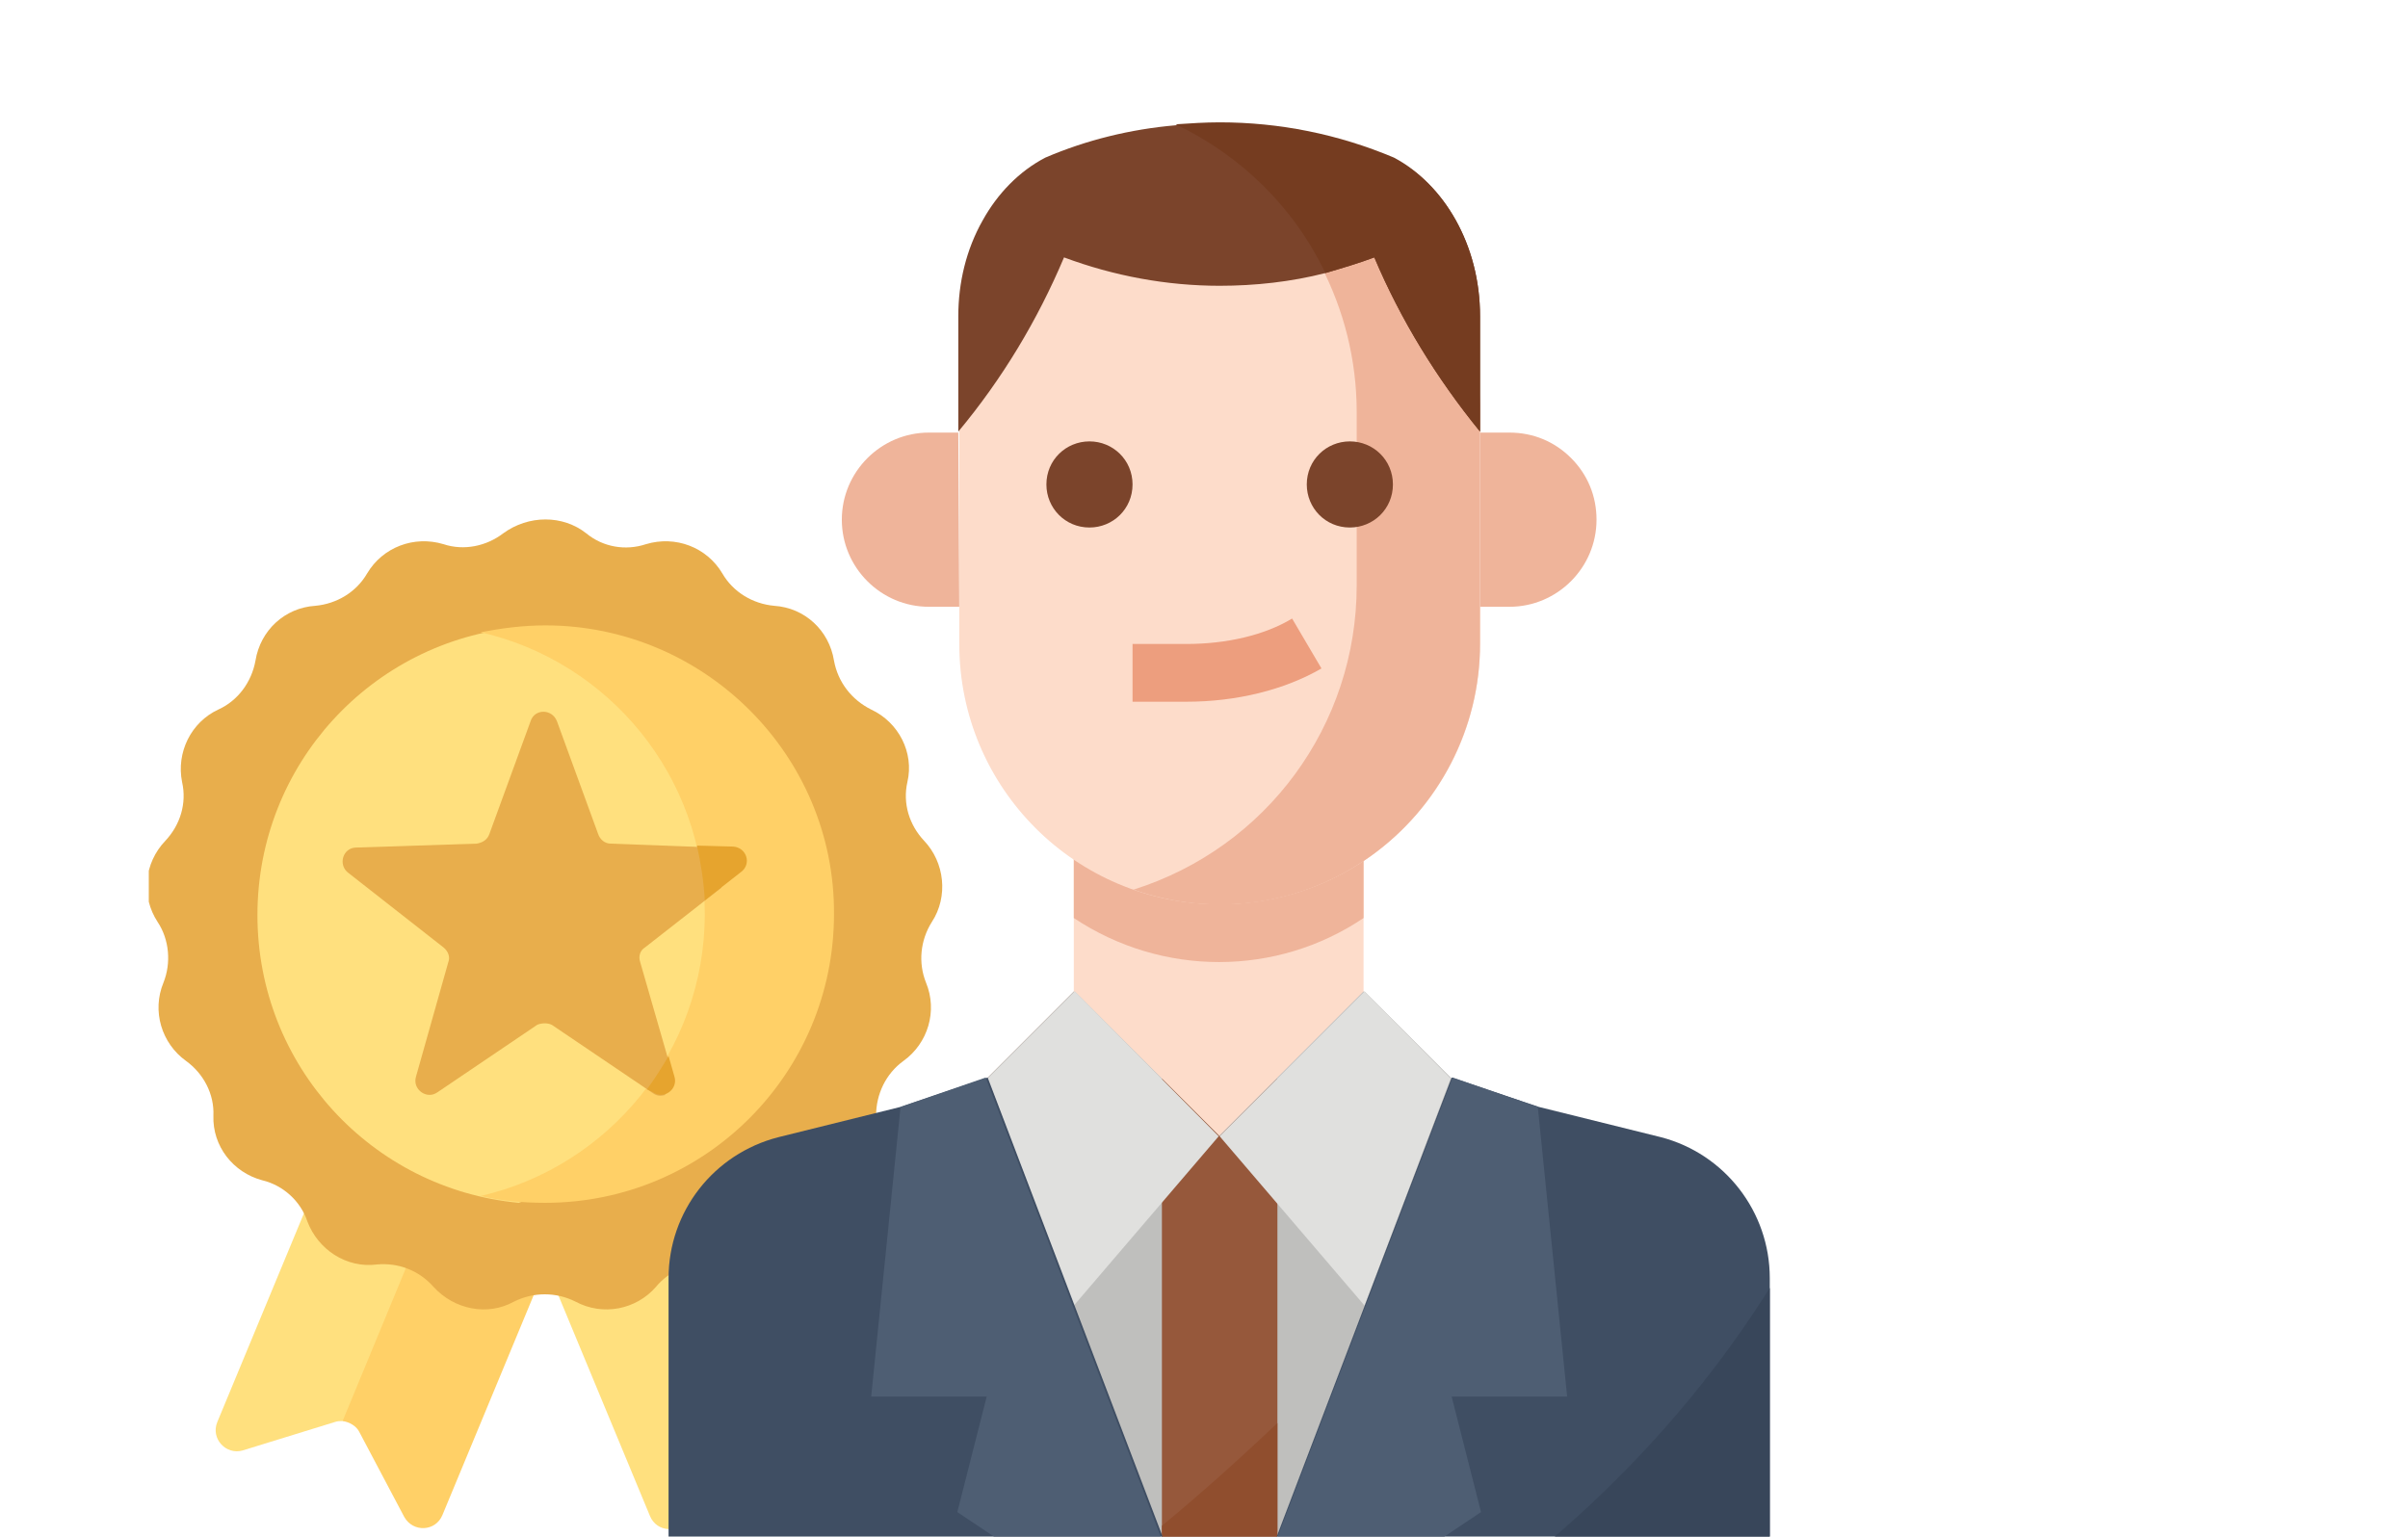<?xml version="1.0" encoding="utf-8"?>
<!-- Generator: Adobe Illustrator 25.1.0, SVG Export Plug-In . SVG Version: 6.00 Build 0)  -->
<svg version="1.1" id="Layer_1" xmlns="http://www.w3.org/2000/svg" xmlns:xlink="http://www.w3.org/1999/xlink" x="0px" y="0px"
	 viewBox="0 0 246 157" style="enable-background:new 0 0 246 157;" xml:space="preserve">
<style type="text/css">
	.st0{clip-path:url(#SVGID_2_);}
	.st1{clip-path:url(#SVGID_4_);fill:#FFE07E;}
	.st2{clip-path:url(#SVGID_4_);fill:#FFD067;}
	.st3{clip-path:url(#SVGID_4_);fill:#E8AE4C;}
	.st4{fill:#FFE07E;}
	.st5{fill:#FFD067;}
	.st6{fill:#E8AE4C;}
	.st7{fill:#E6A42E;}
	.st8{fill:#FDDCCA;}
	.st9{fill:#BFBFBD;}
	.st10{fill:#96583B;}
	.st11{fill:#904E2E;}
	.st12{fill:#E0E0DE;}
	.st13{fill:#EFB49A;}
	.st14{fill:#7B442B;}
	.st15{clip-path:url(#SVGID_6_);fill:#7B442B;}
	.st16{fill:#ED9E7E;}
	.st17{fill:#3F4E63;}
	.st18{fill:#38465A;}
	.st19{fill:#23303D;}
	.st20{fill:#4E5E73;}
	.st21{clip-path:url(#SVGID_8_);fill:#4E5E73;}
	.st22{clip-path:url(#SVGID_8_);fill:#753C20;}
	.st23{opacity:0.15;clip-path:url(#SVGID_2_);fill:none;}
</style>
<g>
	<defs>
		<rect id="SVGID_1_" x="-0.1" y="-0.1" width="246.1" height="157.2"/>
	</defs>
	<clipPath id="SVGID_2_">
		<use xlink:href="#SVGID_1_"  style="overflow:visible;"/>
	</clipPath>
	<g class="st0">
		<g>
			<g>
				<defs>
					<rect id="SVGID_3_" x="15.2" y="53" width="81.1" height="103.2"/>
				</defs>
				<clipPath id="SVGID_4_">
					<use xlink:href="#SVGID_3_"  style="overflow:visible;"/>
				</clipPath>
				<path class="st1" d="M35.9,144.8l14.4-34.7l-11.5-4.8l-16.6,40c-0.7,1.7,0.9,3.4,2.6,2.9l9.4-2.9c0.3-0.1,0.5-0.1,0.8-0.1
					L35.9,144.8z M35.9,144.8"/>
				<path class="st2" d="M49.6,109.9L35,145.2c0.7,0.1,1.4,0.5,1.7,1.1l4.6,8.7c0.9,1.6,3.2,1.5,3.9-0.2l16.6-40L49.6,109.9z
					 M49.6,109.9"/>
				<path class="st1" d="M62.2,109.7l-12.4,5.2l16.6,40c0.7,1.7,3,1.8,3.9,0.2l4.6-8.7c0.1-0.3,0.3-0.5,0.6-0.7l1.1-1.4L62.2,109.7z
					 M62.2,109.7"/>
				<path class="st2" d="M89.3,145.3l-16.6-40l-12.1,5l14.6,35.4c0.5-0.4,1.3-0.6,2-0.4l9.4,2.9C88.5,148.7,90,147,89.3,145.3
					L89.3,145.3z M89.3,145.3"/>
				<path class="st3" d="M59.9,54.5c1.7,1.4,4,1.8,6.1,1.1c3-0.9,6.2,0.3,7.8,3c1.1,1.9,3.1,3.1,5.3,3.3c3.1,0.2,5.6,2.5,6.1,5.6
					c0.4,2.2,1.8,4,3.8,5c2.8,1.3,4.4,4.4,3.7,7.4c-0.5,2.2,0.2,4.4,1.7,6c2.1,2.2,2.5,5.7,0.8,8.3c-1.2,1.9-1.4,4.2-0.6,6.2
					c1.2,2.9,0.2,6.2-2.3,8c-1.8,1.3-2.8,3.4-2.8,5.6c0.1,3.1-2,5.9-5,6.6c-2.1,0.6-3.9,2.1-4.6,4.2c-1.1,2.9-4,4.7-7.1,4.4
					c-2.2-0.3-4.4,0.6-5.8,2.3c-2,2.3-5.4,3-8.2,1.5c-2-1-4.3-1-6.3,0c-2.7,1.5-6.1,0.8-8.2-1.5c-1.5-1.7-3.6-2.5-5.8-2.3
					c-3.1,0.4-6-1.5-7.1-4.4c-0.7-2.1-2.5-3.7-4.6-4.2c-3-0.8-5.1-3.5-5-6.6c0.1-2.2-1-4.3-2.8-5.6c-2.5-1.8-3.5-5.1-2.3-8
					c0.8-2,0.6-4.4-0.6-6.2c-1.7-2.6-1.4-6,0.8-8.3c1.5-1.6,2.2-3.8,1.7-6c-0.6-3,0.9-6.1,3.7-7.4c2-0.9,3.4-2.8,3.8-5
					c0.5-3.1,3-5.4,6.1-5.6c2.2-0.2,4.2-1.4,5.3-3.3c1.6-2.7,4.8-3.9,7.8-3c2.1,0.7,4.4,0.2,6.1-1.1C54,52.6,57.5,52.6,59.9,54.5
					L59.9,54.5z M59.9,54.5"/>
			</g>
			<path class="st4" d="M74,93.5c0-13.6-8.8-25.2-21-29.4c-15,1.4-26.7,14-26.7,29.4c0,15.4,11.7,28,26.7,29.4
				C65.2,118.7,74,107.1,74,93.5L74,93.5z M74,93.5"/>
			<path class="st5" d="M55.7,63.9c-2.3,0-4.5,0.3-6.6,0.7c13.1,3,22.9,14.7,22.9,28.8c0,14-9.8,25.8-22.9,28.8
				c2.1,0.5,4.3,0.7,6.6,0.7c16.3,0,29.5-13.2,29.5-29.5C85.3,77.2,72,63.9,55.7,63.9L55.7,63.9z M55.7,63.9"/>
			<path class="st6" d="M56.5,104.8l10.2,6.9c0.4,0.3,0.8,0.3,1.2,0.2c0.4-0.5,0.7-1,1-1.5c0-0.1,0-0.2-0.1-0.3l-3.4-11.8
				c-0.2-0.6,0-1.2,0.5-1.5l7.8-6.1c-0.1-1.4-0.4-2.8-0.7-4.1l-10.6-0.4c-0.6,0-1.1-0.4-1.3-1l-4.2-11.5c-0.5-1.3-2.3-1.3-2.7,0
				l-4.2,11.5c-0.2,0.6-0.7,0.9-1.3,1l-12.3,0.4c-1.4,0-1.9,1.8-0.8,2.6l9.7,7.6c0.5,0.4,0.7,1,0.5,1.5L42.5,110
				c-0.4,1.3,1.1,2.4,2.2,1.6l10.2-6.9C55.4,104.5,56.1,104.5,56.5,104.8L56.5,104.8z M56.5,104.8"/>
			<path class="st7" d="M66.7,111.6c1.1,0.8,2.6-0.3,2.2-1.6l-0.6-2.1c-0.7,1.2-1.4,2.3-2.2,3.4L66.7,111.6z M66.7,111.6"/>
			<path class="st7" d="M74.9,86.5l-3.7-0.1c0.4,1.8,0.7,3.7,0.8,5.6l3.7-2.9C76.8,88.3,76.3,86.6,74.9,86.5L74.9,86.5z M74.9,86.5"
				/>
		</g>
		<g>
			<path class="st8" d="M109.7,101.3V80.6h29.6v20.7l8.9,8.9l-23.7,62.2l-23.7-62.2L109.7,101.3z M109.7,101.3"/>
			<path class="st9" d="M148.2,110.2l-23.7,62.2l-23.7-62.2l8.9-8.9l14.8,14.8l14.8-14.8L148.2,110.2z M148.2,110.2"/>
			<path class="st9" d="M100.9,110.2l23.7,62.2l23.7-62.2l-8.9-8.9l-14.8,14.8l-14.8-14.8L100.9,110.2z M100.9,110.2"/>
			<path class="st10" d="M130.5,110.2v62.2h-11.8v-62.2l5.9,5.9L130.5,110.2z M130.5,110.2"/>
			<path class="st11" d="M130.5,145.4v26.9h-11.8v-16.4C122.7,152.6,126.6,149.1,130.5,145.4L130.5,145.4z M130.5,145.4"/>
			<path class="st12" d="M124.5,116.1l-14.8,17.3l-8.8-23.2l8.9-8.9L124.5,116.1z M124.5,116.1"/>
			<path class="st12" d="M148.2,110.2l-8.8,23.2l-14.8-17.3l14.8-14.8L148.2,110.2z M148.2,110.2"/>
			<path class="st13" d="M139.3,93.8v-7.3h-29.6v7.3C118.7,99.8,130.4,99.8,139.3,93.8L139.3,93.8z M139.3,93.8"/>
			<path class="st13" d="M151.2,44.2h3c2.4,0,4.6,0.9,6.3,2.6c1.7,1.7,2.6,3.9,2.6,6.3c0,4.9-4,8.9-8.9,8.9h-3V44.2z M151.2,44.2"/>
			<path class="st13" d="M97.9,44.2h-3c-4.9,0-8.9,4-8.9,8.9c0,4.9,4,8.9,8.9,8.9h3.1"/>
			<path class="st8" d="M151.2,42.1v23.7c0,14.7-11.9,26.6-26.6,26.6c-14.7,0-26.6-11.9-26.6-26.6V42.1c0-14.7,11.9-26.6,26.6-26.6
				c0.1,0,0.1,0,0.2,0C139.4,15.6,151.2,27.5,151.2,42.1L151.2,42.1z M151.2,42.1"/>
			<path class="st13" d="M151.2,42.1v23.7c0,8.6-4.2,16.7-11.2,21.7c-7,5-16,6.3-24.2,3.4c13.6-4.3,22.8-16.8,22.8-31.1V42.1
				c0-10.6-5.2-20.5-13.8-26.6C139.4,15.6,151.2,27.5,151.2,42.1L151.2,42.1z M151.2,42.1"/>
			<path class="st14" d="M115.7,49.5c0,2.5-2,4.4-4.4,4.4c-2.5,0-4.4-2-4.4-4.4c0-2.5,2-4.4,4.4-4.4C113.7,45.1,115.7,47,115.7,49.5
				L115.7,49.5z M115.7,49.5"/>
			<g>
				<defs>
					<rect id="SVGID_5_" x="59.2" y="12.5" width="121.6" height="174.6"/>
				</defs>
				<clipPath id="SVGID_6_">
					<use xlink:href="#SVGID_5_"  style="overflow:visible;"/>
				</clipPath>
				<path class="st15" d="M142.3,49.5c0,2.5-2,4.4-4.4,4.4c-2.5,0-4.4-2-4.4-4.4c0-2.5,2-4.4,4.4-4.4
					C140.3,45.1,142.3,47,142.3,49.5L142.3,49.5z M142.3,49.5"/>
				<path class="st15" d="M151.2,32.3v11.8c-4.4-5.4-8.1-11.4-10.8-17.8h0c-1.6,0.6-3.3,1.1-5,1.6c-3.5,0.9-7.2,1.3-10.8,1.3
					c-5.4,0-10.8-1-15.9-2.9c-2.7,6.4-6.3,12.4-10.8,17.8V32.3c0-3.4,0.8-6.8,2.5-9.8c1.5-2.7,3.7-5,6.4-6.4
					c4.2-1.8,8.7-2.9,13.3-3.3c1.5-0.1,3-0.2,4.5-0.2c6.1,0,12.1,1.2,17.8,3.6C147.5,18.8,151.2,25,151.2,32.3L151.2,32.3z
					 M151.2,32.3"/>
			</g>
			<path class="st16" d="M121.2,71.7h-5.5v-5.9h5.5c4.1,0,8-0.9,10.8-2.6l3,5.1C131.2,70.5,126.3,71.7,121.2,71.7L121.2,71.7z
				 M121.2,71.7"/>
			<path class="st17" d="M180.8,130.6v56.5H68.3v-56.5c0-6.8,4.6-12.7,11.2-14.4l12.5-3.1l8.9-3l23.7,62.2l23.7-62.2l8.9,3l12.5,3.1
				C176.2,117.9,180.8,123.8,180.8,130.6L180.8,130.6z M180.8,130.6"/>
			<path class="st18" d="M180.8,131.6v55.6h-80C127.9,179.3,160.8,163.4,180.8,131.6L180.8,131.6z M180.8,131.6"/>
			<rect x="121.6" y="172.3" class="st19" width="5.9" height="14.8"/>
			<rect x="109.7" y="175.3" class="st19" width="5.9" height="5.9"/>
			<rect x="86.1" y="160.5" class="st19" width="5.9" height="26.6"/>
			<rect x="157.1" y="160.5" class="st19" width="5.9" height="26.6"/>
			<path class="st20" d="M92,113.1l-3,29.6h11.8l-3,11.8l26.6,17.8l-23.7-62.2L92,113.1z M92,113.1"/>
			<g>
				<defs>
					<polygon id="SVGID_7_" points="81.7,187.1 180.8,187.1 180.8,12.5 82.9,12.5 					"/>
				</defs>
				<clipPath id="SVGID_8_">
					<use xlink:href="#SVGID_7_"  style="overflow:visible;"/>
				</clipPath>
				<path class="st21" d="M157.1,113.1l3,29.6h-11.8l3,11.8l-26.6,17.8l23.7-62.2L157.1,113.1z M157.1,113.1"/>
				<path class="st22" d="M151.2,32.3v11.8c-4.4-5.4-8.1-11.4-10.8-17.8h0c-1.6,0.6-3.3,1.1-5,1.6c-3.2-6.7-8.6-12-15.3-15.2
					c1.5-0.1,3-0.2,4.5-0.2c6.1,0,12.1,1.2,17.8,3.6C147.5,18.8,151.2,25,151.2,32.3L151.2,32.3z M151.2,32.3"/>
			</g>
		</g>
	</g>
	<rect x="-0.1" y="12.5" class="st23" width="246.1" height="182.7"/>
</g>
</svg>
